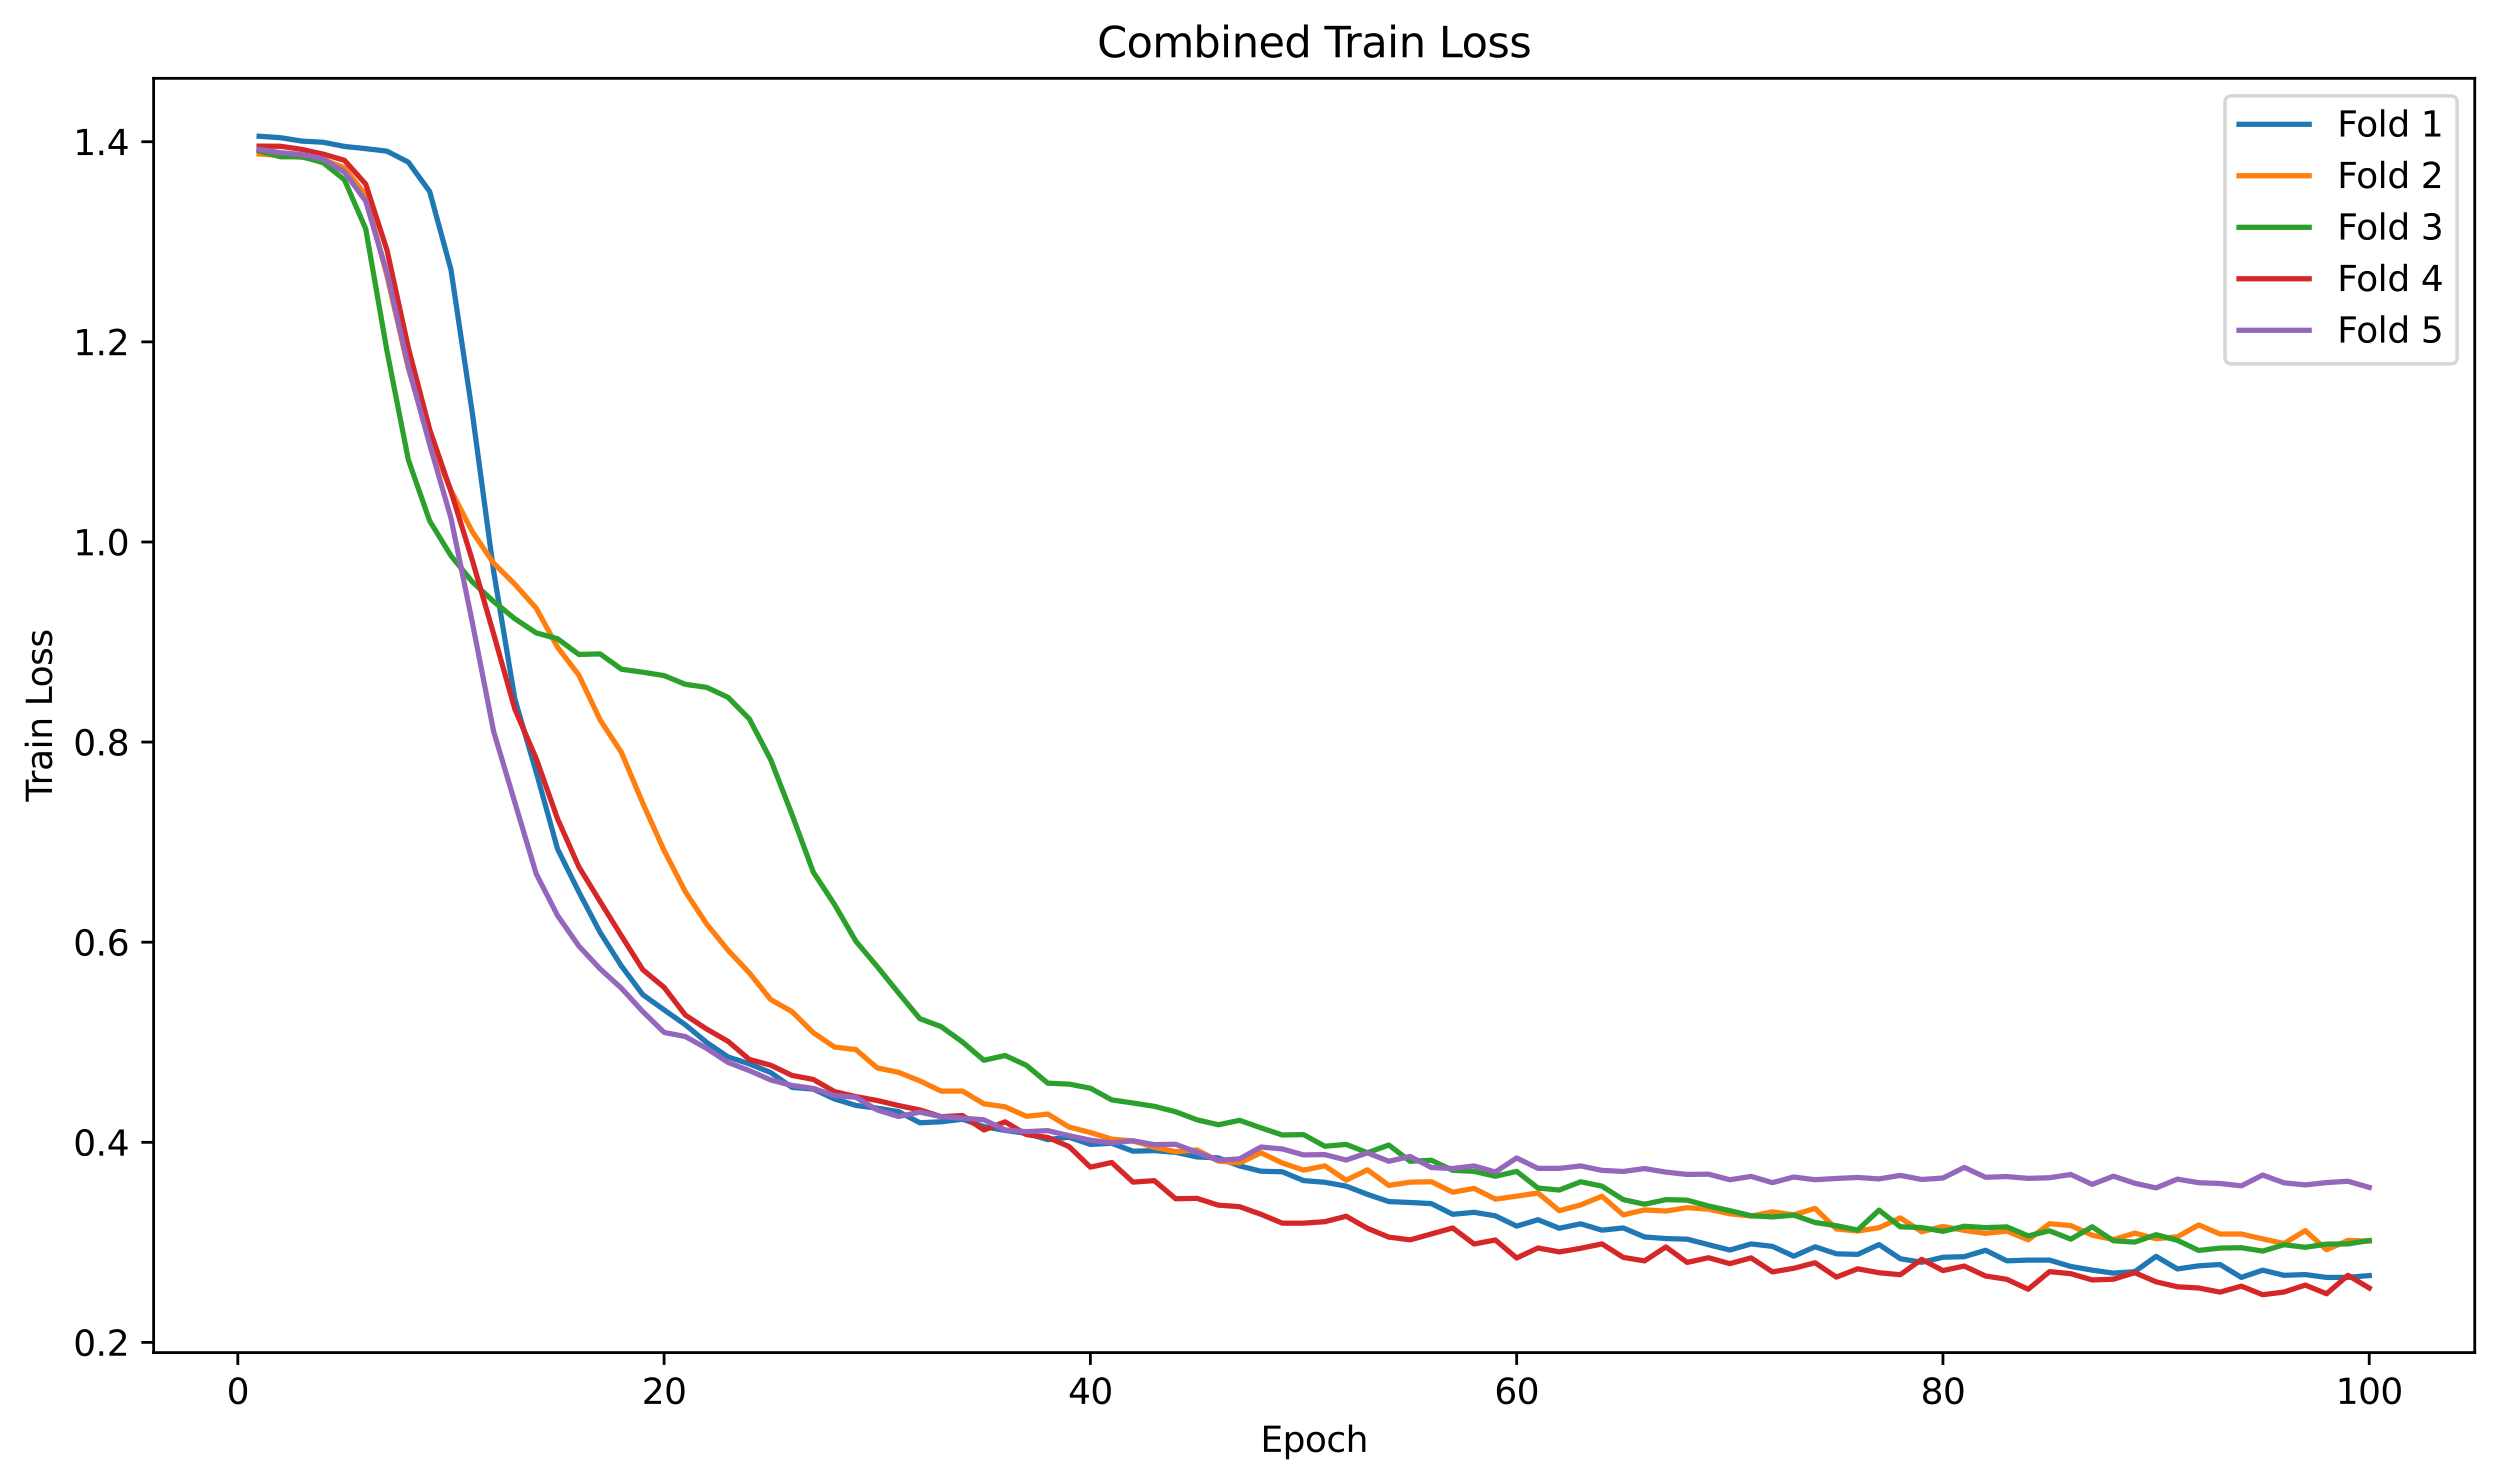 <?xml version="1.0" encoding="utf-8" standalone="no"?>
<!DOCTYPE svg PUBLIC "-//W3C//DTD SVG 1.1//EN"
  "http://www.w3.org/Graphics/SVG/1.1/DTD/svg11.dtd">
<svg xmlns:xlink="http://www.w3.org/1999/xlink" width="712.461pt" height="423.034pt" viewBox="0 0 712.461 423.034" xmlns="http://www.w3.org/2000/svg" version="1.1">
 <defs>
  <style type="text/css">*{stroke-linejoin: round; stroke-linecap: butt}</style>
 </defs>
 <g id="figure_1">
  <g id="patch_1">
   <path d="M 0 423.034 
L 712.461 423.034 
L 712.461 0 
L 0 0 
z
" style="fill: #ffffff"/>
  </g>
  <g id="axes_1">
   <g id="patch_2">
    <path d="M 43.781 385.478 
L 705.261 385.478 
L 705.261 22.318 
L 43.781 22.318 
z
" style="fill: #ffffff"/>
   </g>
   <g id="matplotlib.axis_1">
    <g id="xtick_1">
     <g id="line2d_1">
      <defs>
       <path id="m66126a5710" d="M 0 0 
L 0 3.5 
" style="stroke: #000000; stroke-width: 0.8"/>
      </defs>
      <g>
       <use xlink:href="#m66126a5710" x="67.774" y="385.478" style="stroke: #000000; stroke-width: 0.8"/>
      </g>
     </g>
     <g id="text_1">
      <!-- 0 -->
      <g transform="translate(64.593 400.077) scale(0.1 -0.1)">
       <defs>
        <path id="DejaVuSans-30" d="M 2034 4250 
Q 1547 4250 1301 3770 
Q 1056 3291 1056 2328 
Q 1056 1369 1301 889 
Q 1547 409 2034 409 
Q 2525 409 2770 889 
Q 3016 1369 3016 2328 
Q 3016 3291 2770 3770 
Q 2525 4250 2034 4250 
z
M 2034 4750 
Q 2819 4750 3233 4129 
Q 3647 3509 3647 2328 
Q 3647 1150 3233 529 
Q 2819 -91 2034 -91 
Q 1250 -91 836 529 
Q 422 1150 422 2328 
Q 422 3509 836 4129 
Q 1250 4750 2034 4750 
z
" transform="scale(0.016)"/>
       </defs>
       <use xlink:href="#DejaVuSans-30"/>
      </g>
     </g>
    </g>
    <g id="xtick_2">
     <g id="line2d_2">
      <g>
       <use xlink:href="#m66126a5710" x="189.258" y="385.478" style="stroke: #000000; stroke-width: 0.8"/>
      </g>
     </g>
     <g id="text_2">
      <!-- 20 -->
      <g transform="translate(182.896 400.077) scale(0.1 -0.1)">
       <defs>
        <path id="DejaVuSans-32" d="M 1228 531 
L 3431 531 
L 3431 0 
L 469 0 
L 469 531 
Q 828 903 1448 1529 
Q 2069 2156 2228 2338 
Q 2531 2678 2651 2914 
Q 2772 3150 2772 3378 
Q 2772 3750 2511 3984 
Q 2250 4219 1831 4219 
Q 1534 4219 1204 4116 
Q 875 4013 500 3803 
L 500 4441 
Q 881 4594 1212 4672 
Q 1544 4750 1819 4750 
Q 2544 4750 2975 4387 
Q 3406 4025 3406 3419 
Q 3406 3131 3298 2873 
Q 3191 2616 2906 2266 
Q 2828 2175 2409 1742 
Q 1991 1309 1228 531 
z
" transform="scale(0.016)"/>
       </defs>
       <use xlink:href="#DejaVuSans-32"/>
       <use xlink:href="#DejaVuSans-30" transform="translate(63.623 0)"/>
      </g>
     </g>
    </g>
    <g id="xtick_3">
     <g id="line2d_3">
      <g>
       <use xlink:href="#m66126a5710" x="310.742" y="385.478" style="stroke: #000000; stroke-width: 0.8"/>
      </g>
     </g>
     <g id="text_3">
      <!-- 40 -->
      <g transform="translate(304.38 400.077) scale(0.1 -0.1)">
       <defs>
        <path id="DejaVuSans-34" d="M 2419 4116 
L 825 1625 
L 2419 1625 
L 2419 4116 
z
M 2253 4666 
L 3047 4666 
L 3047 1625 
L 3713 1625 
L 3713 1100 
L 3047 1100 
L 3047 0 
L 2419 0 
L 2419 1100 
L 313 1100 
L 313 1709 
L 2253 4666 
z
" transform="scale(0.016)"/>
       </defs>
       <use xlink:href="#DejaVuSans-34"/>
       <use xlink:href="#DejaVuSans-30" transform="translate(63.623 0)"/>
      </g>
     </g>
    </g>
    <g id="xtick_4">
     <g id="line2d_4">
      <g>
       <use xlink:href="#m66126a5710" x="432.226" y="385.478" style="stroke: #000000; stroke-width: 0.8"/>
      </g>
     </g>
     <g id="text_4">
      <!-- 60 -->
      <g transform="translate(425.864 400.077) scale(0.1 -0.1)">
       <defs>
        <path id="DejaVuSans-36" d="M 2113 2584 
Q 1688 2584 1439 2293 
Q 1191 2003 1191 1497 
Q 1191 994 1439 701 
Q 1688 409 2113 409 
Q 2538 409 2786 701 
Q 3034 994 3034 1497 
Q 3034 2003 2786 2293 
Q 2538 2584 2113 2584 
z
M 3366 4563 
L 3366 3988 
Q 3128 4100 2886 4159 
Q 2644 4219 2406 4219 
Q 1781 4219 1451 3797 
Q 1122 3375 1075 2522 
Q 1259 2794 1537 2939 
Q 1816 3084 2150 3084 
Q 2853 3084 3261 2657 
Q 3669 2231 3669 1497 
Q 3669 778 3244 343 
Q 2819 -91 2113 -91 
Q 1303 -91 875 529 
Q 447 1150 447 2328 
Q 447 3434 972 4092 
Q 1497 4750 2381 4750 
Q 2619 4750 2861 4703 
Q 3103 4656 3366 4563 
z
" transform="scale(0.016)"/>
       </defs>
       <use xlink:href="#DejaVuSans-36"/>
       <use xlink:href="#DejaVuSans-30" transform="translate(63.623 0)"/>
      </g>
     </g>
    </g>
    <g id="xtick_5">
     <g id="line2d_5">
      <g>
       <use xlink:href="#m66126a5710" x="553.71" y="385.478" style="stroke: #000000; stroke-width: 0.8"/>
      </g>
     </g>
     <g id="text_5">
      <!-- 80 -->
      <g transform="translate(547.348 400.077) scale(0.1 -0.1)">
       <defs>
        <path id="DejaVuSans-38" d="M 2034 2216 
Q 1584 2216 1326 1975 
Q 1069 1734 1069 1313 
Q 1069 891 1326 650 
Q 1584 409 2034 409 
Q 2484 409 2743 651 
Q 3003 894 3003 1313 
Q 3003 1734 2745 1975 
Q 2488 2216 2034 2216 
z
M 1403 2484 
Q 997 2584 770 2862 
Q 544 3141 544 3541 
Q 544 4100 942 4425 
Q 1341 4750 2034 4750 
Q 2731 4750 3128 4425 
Q 3525 4100 3525 3541 
Q 3525 3141 3298 2862 
Q 3072 2584 2669 2484 
Q 3125 2378 3379 2068 
Q 3634 1759 3634 1313 
Q 3634 634 3220 271 
Q 2806 -91 2034 -91 
Q 1263 -91 848 271 
Q 434 634 434 1313 
Q 434 1759 690 2068 
Q 947 2378 1403 2484 
z
M 1172 3481 
Q 1172 3119 1398 2916 
Q 1625 2713 2034 2713 
Q 2441 2713 2670 2916 
Q 2900 3119 2900 3481 
Q 2900 3844 2670 4047 
Q 2441 4250 2034 4250 
Q 1625 4250 1398 4047 
Q 1172 3844 1172 3481 
z
" transform="scale(0.016)"/>
       </defs>
       <use xlink:href="#DejaVuSans-38"/>
       <use xlink:href="#DejaVuSans-30" transform="translate(63.623 0)"/>
      </g>
     </g>
    </g>
    <g id="xtick_6">
     <g id="line2d_6">
      <g>
       <use xlink:href="#m66126a5710" x="675.194" y="385.478" style="stroke: #000000; stroke-width: 0.8"/>
      </g>
     </g>
     <g id="text_6">
      <!-- 100 -->
      <g transform="translate(665.65 400.077) scale(0.1 -0.1)">
       <defs>
        <path id="DejaVuSans-31" d="M 794 531 
L 1825 531 
L 1825 4091 
L 703 3866 
L 703 4441 
L 1819 4666 
L 2450 4666 
L 2450 531 
L 3481 531 
L 3481 0 
L 794 0 
L 794 531 
z
" transform="scale(0.016)"/>
       </defs>
       <use xlink:href="#DejaVuSans-31"/>
       <use xlink:href="#DejaVuSans-30" transform="translate(63.623 0)"/>
       <use xlink:href="#DejaVuSans-30" transform="translate(127.246 0)"/>
      </g>
     </g>
    </g>
    <g id="text_7">
     <!-- Epoch -->
     <g transform="translate(359.21 413.755) scale(0.1 -0.1)">
      <defs>
       <path id="DejaVuSans-45" d="M 628 4666 
L 3578 4666 
L 3578 4134 
L 1259 4134 
L 1259 2753 
L 3481 2753 
L 3481 2222 
L 1259 2222 
L 1259 531 
L 3634 531 
L 3634 0 
L 628 0 
L 628 4666 
z
" transform="scale(0.016)"/>
       <path id="DejaVuSans-70" d="M 1159 525 
L 1159 -1331 
L 581 -1331 
L 581 3500 
L 1159 3500 
L 1159 2969 
Q 1341 3281 1617 3432 
Q 1894 3584 2278 3584 
Q 2916 3584 3314 3078 
Q 3713 2572 3713 1747 
Q 3713 922 3314 415 
Q 2916 -91 2278 -91 
Q 1894 -91 1617 61 
Q 1341 213 1159 525 
z
M 3116 1747 
Q 3116 2381 2855 2742 
Q 2594 3103 2138 3103 
Q 1681 3103 1420 2742 
Q 1159 2381 1159 1747 
Q 1159 1113 1420 752 
Q 1681 391 2138 391 
Q 2594 391 2855 752 
Q 3116 1113 3116 1747 
z
" transform="scale(0.016)"/>
       <path id="DejaVuSans-6f" d="M 1959 3097 
Q 1497 3097 1228 2736 
Q 959 2375 959 1747 
Q 959 1119 1226 758 
Q 1494 397 1959 397 
Q 2419 397 2687 759 
Q 2956 1122 2956 1747 
Q 2956 2369 2687 2733 
Q 2419 3097 1959 3097 
z
M 1959 3584 
Q 2709 3584 3137 3096 
Q 3566 2609 3566 1747 
Q 3566 888 3137 398 
Q 2709 -91 1959 -91 
Q 1206 -91 779 398 
Q 353 888 353 1747 
Q 353 2609 779 3096 
Q 1206 3584 1959 3584 
z
" transform="scale(0.016)"/>
       <path id="DejaVuSans-63" d="M 3122 3366 
L 3122 2828 
Q 2878 2963 2633 3030 
Q 2388 3097 2138 3097 
Q 1578 3097 1268 2742 
Q 959 2388 959 1747 
Q 959 1106 1268 751 
Q 1578 397 2138 397 
Q 2388 397 2633 464 
Q 2878 531 3122 666 
L 3122 134 
Q 2881 22 2623 -34 
Q 2366 -91 2075 -91 
Q 1284 -91 818 406 
Q 353 903 353 1747 
Q 353 2603 823 3093 
Q 1294 3584 2113 3584 
Q 2378 3584 2631 3529 
Q 2884 3475 3122 3366 
z
" transform="scale(0.016)"/>
       <path id="DejaVuSans-68" d="M 3513 2113 
L 3513 0 
L 2938 0 
L 2938 2094 
Q 2938 2591 2744 2837 
Q 2550 3084 2163 3084 
Q 1697 3084 1428 2787 
Q 1159 2491 1159 1978 
L 1159 0 
L 581 0 
L 581 4863 
L 1159 4863 
L 1159 2956 
Q 1366 3272 1645 3428 
Q 1925 3584 2291 3584 
Q 2894 3584 3203 3211 
Q 3513 2838 3513 2113 
z
" transform="scale(0.016)"/>
      </defs>
      <use xlink:href="#DejaVuSans-45"/>
      <use xlink:href="#DejaVuSans-70" transform="translate(63.184 0)"/>
      <use xlink:href="#DejaVuSans-6f" transform="translate(126.66 0)"/>
      <use xlink:href="#DejaVuSans-63" transform="translate(187.842 0)"/>
      <use xlink:href="#DejaVuSans-68" transform="translate(242.822 0)"/>
     </g>
    </g>
   </g>
   <g id="matplotlib.axis_2">
    <g id="ytick_1">
     <g id="line2d_7">
      <defs>
       <path id="ma8701a8f67" d="M 0 0 
L -3.5 0 
" style="stroke: #000000; stroke-width: 0.8"/>
      </defs>
      <g>
       <use xlink:href="#ma8701a8f67" x="43.781" y="382.57" style="stroke: #000000; stroke-width: 0.8"/>
      </g>
     </g>
     <g id="text_8">
      <!-- 0.2 -->
      <g transform="translate(20.878 386.37) scale(0.1 -0.1)">
       <defs>
        <path id="DejaVuSans-2e" d="M 684 794 
L 1344 794 
L 1344 0 
L 684 0 
L 684 794 
z
" transform="scale(0.016)"/>
       </defs>
       <use xlink:href="#DejaVuSans-30"/>
       <use xlink:href="#DejaVuSans-2e" transform="translate(63.623 0)"/>
       <use xlink:href="#DejaVuSans-32" transform="translate(95.41 0)"/>
      </g>
     </g>
    </g>
    <g id="ytick_2">
     <g id="line2d_8">
      <g>
       <use xlink:href="#ma8701a8f67" x="43.781" y="325.542" style="stroke: #000000; stroke-width: 0.8"/>
      </g>
     </g>
     <g id="text_9">
      <!-- 0.4 -->
      <g transform="translate(20.878 329.341) scale(0.1 -0.1)">
       <use xlink:href="#DejaVuSans-30"/>
       <use xlink:href="#DejaVuSans-2e" transform="translate(63.623 0)"/>
       <use xlink:href="#DejaVuSans-34" transform="translate(95.41 0)"/>
      </g>
     </g>
    </g>
    <g id="ytick_3">
     <g id="line2d_9">
      <g>
       <use xlink:href="#ma8701a8f67" x="43.781" y="268.514" style="stroke: #000000; stroke-width: 0.8"/>
      </g>
     </g>
     <g id="text_10">
      <!-- 0.6 -->
      <g transform="translate(20.878 272.313) scale(0.1 -0.1)">
       <use xlink:href="#DejaVuSans-30"/>
       <use xlink:href="#DejaVuSans-2e" transform="translate(63.623 0)"/>
       <use xlink:href="#DejaVuSans-36" transform="translate(95.41 0)"/>
      </g>
     </g>
    </g>
    <g id="ytick_4">
     <g id="line2d_10">
      <g>
       <use xlink:href="#ma8701a8f67" x="43.781" y="211.485" style="stroke: #000000; stroke-width: 0.8"/>
      </g>
     </g>
     <g id="text_11">
      <!-- 0.8 -->
      <g transform="translate(20.878 215.285) scale(0.1 -0.1)">
       <use xlink:href="#DejaVuSans-30"/>
       <use xlink:href="#DejaVuSans-2e" transform="translate(63.623 0)"/>
       <use xlink:href="#DejaVuSans-38" transform="translate(95.41 0)"/>
      </g>
     </g>
    </g>
    <g id="ytick_5">
     <g id="line2d_11">
      <g>
       <use xlink:href="#ma8701a8f67" x="43.781" y="154.457" style="stroke: #000000; stroke-width: 0.8"/>
      </g>
     </g>
     <g id="text_12">
      <!-- 1.0 -->
      <g transform="translate(20.878 158.256) scale(0.1 -0.1)">
       <use xlink:href="#DejaVuSans-31"/>
       <use xlink:href="#DejaVuSans-2e" transform="translate(63.623 0)"/>
       <use xlink:href="#DejaVuSans-30" transform="translate(95.41 0)"/>
      </g>
     </g>
    </g>
    <g id="ytick_6">
     <g id="line2d_12">
      <g>
       <use xlink:href="#ma8701a8f67" x="43.781" y="97.429" style="stroke: #000000; stroke-width: 0.8"/>
      </g>
     </g>
     <g id="text_13">
      <!-- 1.2 -->
      <g transform="translate(20.878 101.228) scale(0.1 -0.1)">
       <use xlink:href="#DejaVuSans-31"/>
       <use xlink:href="#DejaVuSans-2e" transform="translate(63.623 0)"/>
       <use xlink:href="#DejaVuSans-32" transform="translate(95.41 0)"/>
      </g>
     </g>
    </g>
    <g id="ytick_7">
     <g id="line2d_13">
      <g>
       <use xlink:href="#ma8701a8f67" x="43.781" y="40.4" style="stroke: #000000; stroke-width: 0.8"/>
      </g>
     </g>
     <g id="text_14">
      <!-- 1.4 -->
      <g transform="translate(20.878 44.199) scale(0.1 -0.1)">
       <use xlink:href="#DejaVuSans-31"/>
       <use xlink:href="#DejaVuSans-2e" transform="translate(63.623 0)"/>
       <use xlink:href="#DejaVuSans-34" transform="translate(95.41 0)"/>
      </g>
     </g>
    </g>
    <g id="text_15">
     <!-- Train Loss -->
     <g transform="translate(14.798 228.448) rotate(-90) scale(0.1 -0.1)">
      <defs>
       <path id="DejaVuSans-54" d="M -19 4666 
L 3928 4666 
L 3928 4134 
L 2272 4134 
L 2272 0 
L 1638 0 
L 1638 4134 
L -19 4134 
L -19 4666 
z
" transform="scale(0.016)"/>
       <path id="DejaVuSans-72" d="M 2631 2963 
Q 2534 3019 2420 3045 
Q 2306 3072 2169 3072 
Q 1681 3072 1420 2755 
Q 1159 2438 1159 1844 
L 1159 0 
L 581 0 
L 581 3500 
L 1159 3500 
L 1159 2956 
Q 1341 3275 1631 3429 
Q 1922 3584 2338 3584 
Q 2397 3584 2469 3576 
Q 2541 3569 2628 3553 
L 2631 2963 
z
" transform="scale(0.016)"/>
       <path id="DejaVuSans-61" d="M 2194 1759 
Q 1497 1759 1228 1600 
Q 959 1441 959 1056 
Q 959 750 1161 570 
Q 1363 391 1709 391 
Q 2188 391 2477 730 
Q 2766 1069 2766 1631 
L 2766 1759 
L 2194 1759 
z
M 3341 1997 
L 3341 0 
L 2766 0 
L 2766 531 
Q 2569 213 2275 61 
Q 1981 -91 1556 -91 
Q 1019 -91 701 211 
Q 384 513 384 1019 
Q 384 1609 779 1909 
Q 1175 2209 1959 2209 
L 2766 2209 
L 2766 2266 
Q 2766 2663 2505 2880 
Q 2244 3097 1772 3097 
Q 1472 3097 1187 3025 
Q 903 2953 641 2809 
L 641 3341 
Q 956 3463 1253 3523 
Q 1550 3584 1831 3584 
Q 2591 3584 2966 3190 
Q 3341 2797 3341 1997 
z
" transform="scale(0.016)"/>
       <path id="DejaVuSans-69" d="M 603 3500 
L 1178 3500 
L 1178 0 
L 603 0 
L 603 3500 
z
M 603 4863 
L 1178 4863 
L 1178 4134 
L 603 4134 
L 603 4863 
z
" transform="scale(0.016)"/>
       <path id="DejaVuSans-6e" d="M 3513 2113 
L 3513 0 
L 2938 0 
L 2938 2094 
Q 2938 2591 2744 2837 
Q 2550 3084 2163 3084 
Q 1697 3084 1428 2787 
Q 1159 2491 1159 1978 
L 1159 0 
L 581 0 
L 581 3500 
L 1159 3500 
L 1159 2956 
Q 1366 3272 1645 3428 
Q 1925 3584 2291 3584 
Q 2894 3584 3203 3211 
Q 3513 2838 3513 2113 
z
" transform="scale(0.016)"/>
       <path id="DejaVuSans-20" transform="scale(0.016)"/>
       <path id="DejaVuSans-4c" d="M 628 4666 
L 1259 4666 
L 1259 531 
L 3531 531 
L 3531 0 
L 628 0 
L 628 4666 
z
" transform="scale(0.016)"/>
       <path id="DejaVuSans-73" d="M 2834 3397 
L 2834 2853 
Q 2591 2978 2328 3040 
Q 2066 3103 1784 3103 
Q 1356 3103 1142 2972 
Q 928 2841 928 2578 
Q 928 2378 1081 2264 
Q 1234 2150 1697 2047 
L 1894 2003 
Q 2506 1872 2764 1633 
Q 3022 1394 3022 966 
Q 3022 478 2636 193 
Q 2250 -91 1575 -91 
Q 1294 -91 989 -36 
Q 684 19 347 128 
L 347 722 
Q 666 556 975 473 
Q 1284 391 1588 391 
Q 1994 391 2212 530 
Q 2431 669 2431 922 
Q 2431 1156 2273 1281 
Q 2116 1406 1581 1522 
L 1381 1569 
Q 847 1681 609 1914 
Q 372 2147 372 2553 
Q 372 3047 722 3315 
Q 1072 3584 1716 3584 
Q 2034 3584 2315 3537 
Q 2597 3491 2834 3397 
z
" transform="scale(0.016)"/>
      </defs>
      <use xlink:href="#DejaVuSans-54"/>
      <use xlink:href="#DejaVuSans-72" transform="translate(46.334 0)"/>
      <use xlink:href="#DejaVuSans-61" transform="translate(87.447 0)"/>
      <use xlink:href="#DejaVuSans-69" transform="translate(148.727 0)"/>
      <use xlink:href="#DejaVuSans-6e" transform="translate(176.51 0)"/>
      <use xlink:href="#DejaVuSans-20" transform="translate(239.889 0)"/>
      <use xlink:href="#DejaVuSans-4c" transform="translate(271.676 0)"/>
      <use xlink:href="#DejaVuSans-6f" transform="translate(325.639 0)"/>
      <use xlink:href="#DejaVuSans-73" transform="translate(386.82 0)"/>
      <use xlink:href="#DejaVuSans-73" transform="translate(438.92 0)"/>
     </g>
    </g>
   </g>
   <g id="line2d_14">
    <path d="M 73.849 38.825 
L 79.923 39.24 
L 85.997 40.212 
L 92.071 40.538 
L 98.145 41.73 
L 104.22 42.36 
L 110.294 43.09 
L 116.368 46.217 
L 122.442 54.567 
L 128.516 76.839 
L 134.59 117.577 
L 140.665 162.724 
L 146.739 199.293 
L 152.813 220.038 
L 158.887 241.923 
L 164.961 254.179 
L 171.036 265.759 
L 177.11 275.315 
L 183.184 283.458 
L 189.258 287.796 
L 195.332 292.063 
L 201.407 297.092 
L 207.481 301.221 
L 213.555 303.186 
L 219.629 305.661 
L 225.703 309.892 
L 231.778 310.385 
L 237.852 313.196 
L 243.926 315.032 
L 250 315.824 
L 256.074 316.792 
L 262.149 319.979 
L 268.223 319.686 
L 274.297 318.965 
L 280.371 321.069 
L 286.445 322.155 
L 292.52 322.98 
L 298.594 324.775 
L 304.668 324.094 
L 310.742 326.135 
L 316.816 325.817 
L 322.891 328.072 
L 328.965 327.913 
L 335.039 328.394 
L 341.113 329.718 
L 347.187 329.975 
L 353.262 332.276 
L 359.336 333.778 
L 365.41 333.935 
L 371.484 336.455 
L 377.558 336.927 
L 383.633 338.032 
L 389.707 340.382 
L 395.781 342.424 
L 401.855 342.694 
L 407.929 343.016 
L 414.004 346.058 
L 420.078 345.493 
L 426.152 346.491 
L 432.226 349.432 
L 438.3 347.603 
L 444.375 350.032 
L 450.449 348.765 
L 456.523 350.579 
L 462.597 349.94 
L 468.671 352.517 
L 474.745 352.973 
L 480.82 353.149 
L 486.894 354.714 
L 492.968 356.237 
L 499.042 354.504 
L 505.116 355.191 
L 511.191 357.995 
L 517.265 355.32 
L 523.339 357.315 
L 529.413 357.479 
L 535.487 354.681 
L 541.562 358.722 
L 547.636 359.729 
L 553.71 358.295 
L 559.784 358.138 
L 565.858 356.31 
L 571.933 359.319 
L 578.007 359.105 
L 584.081 359.11 
L 590.155 360.925 
L 596.229 361.964 
L 602.304 362.824 
L 608.378 362.408 
L 614.452 358.038 
L 620.526 361.627 
L 626.6 360.74 
L 632.675 360.364 
L 638.749 364.042 
L 644.823 361.985 
L 650.897 363.44 
L 656.971 363.237 
L 663.046 364.043 
L 669.12 364.033 
L 675.194 363.51 
" clip-path="url(#pde109eaae8)" style="fill: none; stroke: #1f77b4; stroke-width: 1.5; stroke-linecap: square"/>
   </g>
   <g id="line2d_15">
    <path d="M 73.849 43.867 
L 79.923 44.333 
L 85.997 44.797 
L 92.071 45.45 
L 98.145 47.82 
L 104.22 55.604 
L 110.294 78.664 
L 116.368 104.955 
L 122.442 125.3 
L 128.516 139.745 
L 134.59 151.51 
L 140.665 160.488 
L 146.739 166.519 
L 152.813 173.333 
L 158.887 184.446 
L 164.961 192.407 
L 171.036 205.175 
L 177.11 214.47 
L 183.184 228.895 
L 189.258 242.38 
L 195.332 254.151 
L 201.407 263.358 
L 207.481 270.814 
L 213.555 277.262 
L 219.629 284.859 
L 225.703 288.298 
L 231.778 294.313 
L 237.852 298.421 
L 243.926 299.113 
L 250 304.346 
L 256.074 305.597 
L 262.149 308.037 
L 268.223 310.959 
L 274.297 310.945 
L 280.371 314.564 
L 286.445 315.438 
L 292.52 318.126 
L 298.594 317.498 
L 304.668 321.2 
L 310.742 322.751 
L 316.816 324.628 
L 322.891 325.154 
L 328.965 326.951 
L 335.039 328.199 
L 341.113 327.715 
L 347.187 330.866 
L 353.262 331.419 
L 359.336 328.519 
L 365.41 331.427 
L 371.484 333.465 
L 377.558 332.249 
L 383.633 336.33 
L 389.707 333.388 
L 395.781 337.813 
L 401.855 336.901 
L 407.929 336.776 
L 414.004 339.763 
L 420.078 338.669 
L 426.152 341.739 
L 432.226 340.888 
L 438.3 339.977 
L 444.375 345.03 
L 450.449 343.384 
L 456.523 340.906 
L 462.597 346.226 
L 468.671 344.81 
L 474.745 345.128 
L 480.82 344.158 
L 486.894 344.597 
L 492.968 345.915 
L 499.042 346.553 
L 505.116 345.354 
L 511.191 346.204 
L 517.265 344.372 
L 523.339 350.227 
L 529.413 350.826 
L 535.487 349.884 
L 541.562 347.077 
L 547.636 351.027 
L 553.71 349.512 
L 559.784 350.649 
L 565.858 351.484 
L 571.933 350.857 
L 578.007 353.335 
L 584.081 348.736 
L 590.155 349.278 
L 596.229 352.004 
L 602.304 353.256 
L 608.378 351.423 
L 614.452 353.017 
L 620.526 352.461 
L 626.6 349.089 
L 632.675 351.677 
L 638.749 351.672 
L 644.823 353.068 
L 650.897 354.376 
L 656.971 350.705 
L 663.046 356.157 
L 669.12 353.498 
L 675.194 353.695 
" clip-path="url(#pde109eaae8)" style="fill: none; stroke: #ff7f0e; stroke-width: 1.5; stroke-linecap: square"/>
   </g>
   <g id="line2d_16">
    <path d="M 73.849 42.982 
L 79.923 44.688 
L 85.997 44.648 
L 92.071 46.354 
L 98.145 51.194 
L 104.22 65.203 
L 110.294 100.095 
L 116.368 131.019 
L 122.442 148.444 
L 128.516 158.371 
L 134.59 165.806 
L 140.665 171.405 
L 146.739 176.347 
L 152.813 180.373 
L 158.887 182.029 
L 164.961 186.507 
L 171.036 186.356 
L 177.11 190.727 
L 183.184 191.563 
L 189.258 192.539 
L 195.332 195.036 
L 201.407 195.896 
L 207.481 198.732 
L 213.555 204.892 
L 219.629 216.473 
L 225.703 232.127 
L 231.778 248.558 
L 237.852 257.806 
L 243.926 268.256 
L 250 275.468 
L 256.074 282.98 
L 262.149 290.317 
L 268.223 292.584 
L 274.297 296.964 
L 280.371 302.157 
L 286.445 300.804 
L 292.52 303.608 
L 298.594 308.681 
L 304.668 308.962 
L 310.742 310.126 
L 316.816 313.449 
L 322.891 314.344 
L 328.965 315.291 
L 335.039 316.838 
L 341.113 319.122 
L 347.187 320.538 
L 353.262 319.277 
L 359.336 321.416 
L 365.41 323.453 
L 371.484 323.346 
L 377.558 326.66 
L 383.633 326.138 
L 389.707 328.51 
L 395.781 326.322 
L 401.855 330.93 
L 407.929 330.659 
L 414.004 333.527 
L 420.078 333.823 
L 426.152 335.213 
L 432.226 333.829 
L 438.3 338.578 
L 444.375 339.14 
L 450.449 336.788 
L 456.523 338.027 
L 462.597 341.868 
L 468.671 343.194 
L 474.745 341.886 
L 480.82 342.026 
L 486.894 343.685 
L 492.968 345.019 
L 499.042 346.463 
L 505.116 346.799 
L 511.191 346.289 
L 517.265 348.396 
L 523.339 349.307 
L 529.413 350.541 
L 535.487 344.876 
L 541.562 349.619 
L 547.636 349.829 
L 553.71 350.916 
L 559.784 349.461 
L 565.858 349.849 
L 571.933 349.65 
L 578.007 352.205 
L 584.081 350.754 
L 590.155 353.14 
L 596.229 349.615 
L 602.304 353.599 
L 608.378 353.977 
L 614.452 351.866 
L 620.526 353.472 
L 626.6 356.351 
L 632.675 355.687 
L 638.749 355.576 
L 644.823 356.544 
L 650.897 354.722 
L 656.971 355.467 
L 663.046 354.551 
L 669.12 354.494 
L 675.194 353.536 
" clip-path="url(#pde109eaae8)" style="fill: none; stroke: #2ca02c; stroke-width: 1.5; stroke-linecap: square"/>
   </g>
   <g id="line2d_17">
    <path d="M 73.849 41.639 
L 79.923 41.687 
L 85.997 42.583 
L 92.071 43.912 
L 98.145 45.682 
L 104.22 52.45 
L 110.294 71.317 
L 116.368 99.118 
L 122.442 122.356 
L 128.516 140.037 
L 134.59 159.614 
L 140.665 180.622 
L 146.739 202.154 
L 152.813 216.18 
L 158.887 233.326 
L 164.961 247.03 
L 171.036 256.939 
L 177.11 266.723 
L 183.184 276.351 
L 189.258 281.386 
L 195.332 289.301 
L 201.407 293.281 
L 207.481 296.77 
L 213.555 301.943 
L 219.629 303.568 
L 225.703 306.48 
L 231.778 307.625 
L 237.852 311.107 
L 243.926 312.521 
L 250 313.624 
L 256.074 315.069 
L 262.149 316.314 
L 268.223 318.238 
L 274.297 317.911 
L 280.371 322.025 
L 286.445 319.703 
L 292.52 323.341 
L 298.594 324.158 
L 304.668 326.762 
L 310.742 332.619 
L 316.816 331.291 
L 322.891 336.878 
L 328.965 336.47 
L 335.039 341.625 
L 341.113 341.518 
L 347.187 343.449 
L 353.262 343.891 
L 359.336 346.051 
L 365.41 348.578 
L 371.484 348.591 
L 377.558 348.156 
L 383.633 346.612 
L 389.707 350.059 
L 395.781 352.564 
L 401.855 353.339 
L 407.929 351.648 
L 414.004 349.957 
L 420.078 354.523 
L 426.152 353.37 
L 432.226 358.511 
L 438.3 355.659 
L 444.375 356.77 
L 450.449 355.753 
L 456.523 354.485 
L 462.597 358.336 
L 468.671 359.335 
L 474.745 355.355 
L 480.82 359.767 
L 486.894 358.428 
L 492.968 360.123 
L 499.042 358.475 
L 505.116 362.468 
L 511.191 361.443 
L 517.265 359.87 
L 523.339 363.95 
L 529.413 361.593 
L 535.487 362.714 
L 541.562 363.274 
L 547.636 358.897 
L 553.71 362.088 
L 559.784 360.813 
L 565.858 363.641 
L 571.933 364.591 
L 578.007 367.42 
L 584.081 362.395 
L 590.155 362.977 
L 596.229 364.76 
L 602.304 364.553 
L 608.378 362.686 
L 614.452 365.302 
L 620.526 366.711 
L 626.6 367.064 
L 632.675 368.23 
L 638.749 366.535 
L 644.823 368.971 
L 650.897 368.218 
L 656.971 366.226 
L 663.046 368.7 
L 669.12 363.448 
L 675.194 367.059 
" clip-path="url(#pde109eaae8)" style="fill: none; stroke: #d62728; stroke-width: 1.5; stroke-linecap: square"/>
   </g>
   <g id="line2d_18">
    <path d="M 73.849 42.597 
L 79.923 43.514 
L 85.997 44.049 
L 92.071 45.316 
L 98.145 48.999 
L 104.22 57.316 
L 110.294 77.74 
L 116.368 104.421 
L 122.442 126.644 
L 128.516 147.621 
L 134.59 177.303 
L 140.665 208.398 
L 146.739 228.731 
L 152.813 249.029 
L 158.887 260.899 
L 164.961 269.615 
L 171.036 276.138 
L 177.11 281.654 
L 183.184 288.286 
L 189.258 294.231 
L 195.332 295.41 
L 201.407 298.799 
L 207.481 302.78 
L 213.555 305.113 
L 219.629 307.77 
L 225.703 309.337 
L 231.778 310.191 
L 237.852 312.228 
L 243.926 312.72 
L 250 316.33 
L 256.074 318.179 
L 262.149 316.944 
L 268.223 318.237 
L 274.297 318.669 
L 280.371 319.114 
L 286.445 322.028 
L 292.52 322.506 
L 298.594 322.211 
L 304.668 323.656 
L 310.742 324.944 
L 316.816 325.686 
L 322.891 325.107 
L 328.965 326.212 
L 335.039 326.096 
L 341.113 328.396 
L 347.187 330.661 
L 353.262 330.256 
L 359.336 326.887 
L 365.41 327.426 
L 371.484 329.128 
L 377.558 329.044 
L 383.633 330.591 
L 389.707 328.544 
L 395.781 330.943 
L 401.855 329.571 
L 407.929 332.73 
L 414.004 333.013 
L 420.078 332.276 
L 426.152 334.002 
L 432.226 329.997 
L 438.3 332.972 
L 444.375 332.975 
L 450.449 332.273 
L 456.523 333.533 
L 462.597 333.849 
L 468.671 333.022 
L 474.745 334.03 
L 480.82 334.695 
L 486.894 334.621 
L 492.968 336.21 
L 499.042 335.255 
L 505.116 337.036 
L 511.191 335.432 
L 517.265 336.205 
L 523.339 335.837 
L 529.413 335.564 
L 535.487 335.97 
L 541.562 334.975 
L 547.636 336.13 
L 553.71 335.716 
L 559.784 332.699 
L 565.858 335.505 
L 571.933 335.307 
L 578.007 335.817 
L 584.081 335.634 
L 590.155 334.711 
L 596.229 337.534 
L 602.304 335.188 
L 608.378 337.204 
L 614.452 338.536 
L 620.526 336.034 
L 626.6 337.056 
L 632.675 337.274 
L 638.749 337.951 
L 644.823 334.87 
L 650.897 337.08 
L 656.971 337.679 
L 663.046 337.012 
L 669.12 336.642 
L 675.194 338.387 
" clip-path="url(#pde109eaae8)" style="fill: none; stroke: #9467bd; stroke-width: 1.5; stroke-linecap: square"/>
   </g>
   <g id="patch_3">
    <path d="M 43.781 385.478 
L 43.781 22.318 
" style="fill: none; stroke: #000000; stroke-width: 0.8; stroke-linejoin: miter; stroke-linecap: square"/>
   </g>
   <g id="patch_4">
    <path d="M 705.261 385.478 
L 705.261 22.318 
" style="fill: none; stroke: #000000; stroke-width: 0.8; stroke-linejoin: miter; stroke-linecap: square"/>
   </g>
   <g id="patch_5">
    <path d="M 43.781 385.478 
L 705.261 385.478 
" style="fill: none; stroke: #000000; stroke-width: 0.8; stroke-linejoin: miter; stroke-linecap: square"/>
   </g>
   <g id="patch_6">
    <path d="M 43.781 22.318 
L 705.261 22.318 
" style="fill: none; stroke: #000000; stroke-width: 0.8; stroke-linejoin: miter; stroke-linecap: square"/>
   </g>
   <g id="text_16">
    <!-- Combined Train Loss -->
    <g transform="translate(312.67 16.318) scale(0.12 -0.12)">
     <defs>
      <path id="DejaVuSans-43" d="M 4122 4306 
L 4122 3641 
Q 3803 3938 3442 4084 
Q 3081 4231 2675 4231 
Q 1875 4231 1450 3742 
Q 1025 3253 1025 2328 
Q 1025 1406 1450 917 
Q 1875 428 2675 428 
Q 3081 428 3442 575 
Q 3803 722 4122 1019 
L 4122 359 
Q 3791 134 3420 21 
Q 3050 -91 2638 -91 
Q 1578 -91 968 557 
Q 359 1206 359 2328 
Q 359 3453 968 4101 
Q 1578 4750 2638 4750 
Q 3056 4750 3426 4639 
Q 3797 4528 4122 4306 
z
" transform="scale(0.016)"/>
      <path id="DejaVuSans-6d" d="M 3328 2828 
Q 3544 3216 3844 3400 
Q 4144 3584 4550 3584 
Q 5097 3584 5394 3201 
Q 5691 2819 5691 2113 
L 5691 0 
L 5113 0 
L 5113 2094 
Q 5113 2597 4934 2840 
Q 4756 3084 4391 3084 
Q 3944 3084 3684 2787 
Q 3425 2491 3425 1978 
L 3425 0 
L 2847 0 
L 2847 2094 
Q 2847 2600 2669 2842 
Q 2491 3084 2119 3084 
Q 1678 3084 1418 2786 
Q 1159 2488 1159 1978 
L 1159 0 
L 581 0 
L 581 3500 
L 1159 3500 
L 1159 2956 
Q 1356 3278 1631 3431 
Q 1906 3584 2284 3584 
Q 2666 3584 2933 3390 
Q 3200 3197 3328 2828 
z
" transform="scale(0.016)"/>
      <path id="DejaVuSans-62" d="M 3116 1747 
Q 3116 2381 2855 2742 
Q 2594 3103 2138 3103 
Q 1681 3103 1420 2742 
Q 1159 2381 1159 1747 
Q 1159 1113 1420 752 
Q 1681 391 2138 391 
Q 2594 391 2855 752 
Q 3116 1113 3116 1747 
z
M 1159 2969 
Q 1341 3281 1617 3432 
Q 1894 3584 2278 3584 
Q 2916 3584 3314 3078 
Q 3713 2572 3713 1747 
Q 3713 922 3314 415 
Q 2916 -91 2278 -91 
Q 1894 -91 1617 61 
Q 1341 213 1159 525 
L 1159 0 
L 581 0 
L 581 4863 
L 1159 4863 
L 1159 2969 
z
" transform="scale(0.016)"/>
      <path id="DejaVuSans-65" d="M 3597 1894 
L 3597 1613 
L 953 1613 
Q 991 1019 1311 708 
Q 1631 397 2203 397 
Q 2534 397 2845 478 
Q 3156 559 3463 722 
L 3463 178 
Q 3153 47 2828 -22 
Q 2503 -91 2169 -91 
Q 1331 -91 842 396 
Q 353 884 353 1716 
Q 353 2575 817 3079 
Q 1281 3584 2069 3584 
Q 2775 3584 3186 3129 
Q 3597 2675 3597 1894 
z
M 3022 2063 
Q 3016 2534 2758 2815 
Q 2500 3097 2075 3097 
Q 1594 3097 1305 2825 
Q 1016 2553 972 2059 
L 3022 2063 
z
" transform="scale(0.016)"/>
      <path id="DejaVuSans-64" d="M 2906 2969 
L 2906 4863 
L 3481 4863 
L 3481 0 
L 2906 0 
L 2906 525 
Q 2725 213 2448 61 
Q 2172 -91 1784 -91 
Q 1150 -91 751 415 
Q 353 922 353 1747 
Q 353 2572 751 3078 
Q 1150 3584 1784 3584 
Q 2172 3584 2448 3432 
Q 2725 3281 2906 2969 
z
M 947 1747 
Q 947 1113 1208 752 
Q 1469 391 1925 391 
Q 2381 391 2643 752 
Q 2906 1113 2906 1747 
Q 2906 2381 2643 2742 
Q 2381 3103 1925 3103 
Q 1469 3103 1208 2742 
Q 947 2381 947 1747 
z
" transform="scale(0.016)"/>
     </defs>
     <use xlink:href="#DejaVuSans-43"/>
     <use xlink:href="#DejaVuSans-6f" transform="translate(69.824 0)"/>
     <use xlink:href="#DejaVuSans-6d" transform="translate(131.006 0)"/>
     <use xlink:href="#DejaVuSans-62" transform="translate(228.418 0)"/>
     <use xlink:href="#DejaVuSans-69" transform="translate(291.895 0)"/>
     <use xlink:href="#DejaVuSans-6e" transform="translate(319.678 0)"/>
     <use xlink:href="#DejaVuSans-65" transform="translate(383.057 0)"/>
     <use xlink:href="#DejaVuSans-64" transform="translate(444.58 0)"/>
     <use xlink:href="#DejaVuSans-20" transform="translate(508.057 0)"/>
     <use xlink:href="#DejaVuSans-54" transform="translate(539.844 0)"/>
     <use xlink:href="#DejaVuSans-72" transform="translate(586.178 0)"/>
     <use xlink:href="#DejaVuSans-61" transform="translate(627.291 0)"/>
     <use xlink:href="#DejaVuSans-69" transform="translate(688.57 0)"/>
     <use xlink:href="#DejaVuSans-6e" transform="translate(716.354 0)"/>
     <use xlink:href="#DejaVuSans-20" transform="translate(779.732 0)"/>
     <use xlink:href="#DejaVuSans-4c" transform="translate(811.52 0)"/>
     <use xlink:href="#DejaVuSans-6f" transform="translate(865.482 0)"/>
     <use xlink:href="#DejaVuSans-73" transform="translate(926.664 0)"/>
     <use xlink:href="#DejaVuSans-73" transform="translate(978.764 0)"/>
    </g>
   </g>
   <g id="legend_1">
    <g id="patch_7">
     <path d="M 636.086 103.709 
L 698.261 103.709 
Q 700.261 103.709 700.261 101.709 
L 700.261 29.318 
Q 700.261 27.318 698.261 27.318 
L 636.086 27.318 
Q 634.086 27.318 634.086 29.318 
L 634.086 101.709 
Q 634.086 103.709 636.086 103.709 
z
" style="fill: #ffffff; opacity: 0.8; stroke: #cccccc; stroke-linejoin: miter"/>
    </g>
    <g id="line2d_19">
     <path d="M 638.086 35.417 
L 648.086 35.417 
L 658.086 35.417 
" style="fill: none; stroke: #1f77b4; stroke-width: 1.5; stroke-linecap: square"/>
    </g>
    <g id="text_17">
     <!-- Fold 1 -->
     <g transform="translate(666.086 38.917) scale(0.1 -0.1)">
      <defs>
       <path id="DejaVuSans-46" d="M 628 4666 
L 3309 4666 
L 3309 4134 
L 1259 4134 
L 1259 2759 
L 3109 2759 
L 3109 2228 
L 1259 2228 
L 1259 0 
L 628 0 
L 628 4666 
z
" transform="scale(0.016)"/>
       <path id="DejaVuSans-6c" d="M 603 4863 
L 1178 4863 
L 1178 0 
L 603 0 
L 603 4863 
z
" transform="scale(0.016)"/>
      </defs>
      <use xlink:href="#DejaVuSans-46"/>
      <use xlink:href="#DejaVuSans-6f" transform="translate(53.895 0)"/>
      <use xlink:href="#DejaVuSans-6c" transform="translate(115.076 0)"/>
      <use xlink:href="#DejaVuSans-64" transform="translate(142.859 0)"/>
      <use xlink:href="#DejaVuSans-20" transform="translate(206.336 0)"/>
      <use xlink:href="#DejaVuSans-31" transform="translate(238.123 0)"/>
     </g>
    </g>
    <g id="line2d_20">
     <path d="M 638.086 50.095 
L 648.086 50.095 
L 658.086 50.095 
" style="fill: none; stroke: #ff7f0e; stroke-width: 1.5; stroke-linecap: square"/>
    </g>
    <g id="text_18">
     <!-- Fold 2 -->
     <g transform="translate(666.086 53.595) scale(0.1 -0.1)">
      <use xlink:href="#DejaVuSans-46"/>
      <use xlink:href="#DejaVuSans-6f" transform="translate(53.895 0)"/>
      <use xlink:href="#DejaVuSans-6c" transform="translate(115.076 0)"/>
      <use xlink:href="#DejaVuSans-64" transform="translate(142.859 0)"/>
      <use xlink:href="#DejaVuSans-20" transform="translate(206.336 0)"/>
      <use xlink:href="#DejaVuSans-32" transform="translate(238.123 0)"/>
     </g>
    </g>
    <g id="line2d_21">
     <path d="M 638.086 64.773 
L 648.086 64.773 
L 658.086 64.773 
" style="fill: none; stroke: #2ca02c; stroke-width: 1.5; stroke-linecap: square"/>
    </g>
    <g id="text_19">
     <!-- Fold 3 -->
     <g transform="translate(666.086 68.273) scale(0.1 -0.1)">
      <defs>
       <path id="DejaVuSans-33" d="M 2597 2516 
Q 3050 2419 3304 2112 
Q 3559 1806 3559 1356 
Q 3559 666 3084 287 
Q 2609 -91 1734 -91 
Q 1441 -91 1130 -33 
Q 819 25 488 141 
L 488 750 
Q 750 597 1062 519 
Q 1375 441 1716 441 
Q 2309 441 2620 675 
Q 2931 909 2931 1356 
Q 2931 1769 2642 2001 
Q 2353 2234 1838 2234 
L 1294 2234 
L 1294 2753 
L 1863 2753 
Q 2328 2753 2575 2939 
Q 2822 3125 2822 3475 
Q 2822 3834 2567 4026 
Q 2313 4219 1838 4219 
Q 1578 4219 1281 4162 
Q 984 4106 628 3988 
L 628 4550 
Q 988 4650 1302 4700 
Q 1616 4750 1894 4750 
Q 2613 4750 3031 4423 
Q 3450 4097 3450 3541 
Q 3450 3153 3228 2886 
Q 3006 2619 2597 2516 
z
" transform="scale(0.016)"/>
      </defs>
      <use xlink:href="#DejaVuSans-46"/>
      <use xlink:href="#DejaVuSans-6f" transform="translate(53.895 0)"/>
      <use xlink:href="#DejaVuSans-6c" transform="translate(115.076 0)"/>
      <use xlink:href="#DejaVuSans-64" transform="translate(142.859 0)"/>
      <use xlink:href="#DejaVuSans-20" transform="translate(206.336 0)"/>
      <use xlink:href="#DejaVuSans-33" transform="translate(238.123 0)"/>
     </g>
    </g>
    <g id="line2d_22">
     <path d="M 638.086 79.451 
L 648.086 79.451 
L 658.086 79.451 
" style="fill: none; stroke: #d62728; stroke-width: 1.5; stroke-linecap: square"/>
    </g>
    <g id="text_20">
     <!-- Fold 4 -->
     <g transform="translate(666.086 82.951) scale(0.1 -0.1)">
      <use xlink:href="#DejaVuSans-46"/>
      <use xlink:href="#DejaVuSans-6f" transform="translate(53.895 0)"/>
      <use xlink:href="#DejaVuSans-6c" transform="translate(115.076 0)"/>
      <use xlink:href="#DejaVuSans-64" transform="translate(142.859 0)"/>
      <use xlink:href="#DejaVuSans-20" transform="translate(206.336 0)"/>
      <use xlink:href="#DejaVuSans-34" transform="translate(238.123 0)"/>
     </g>
    </g>
    <g id="line2d_23">
     <path d="M 638.086 94.129 
L 648.086 94.129 
L 658.086 94.129 
" style="fill: none; stroke: #9467bd; stroke-width: 1.5; stroke-linecap: square"/>
    </g>
    <g id="text_21">
     <!-- Fold 5 -->
     <g transform="translate(666.086 97.629) scale(0.1 -0.1)">
      <defs>
       <path id="DejaVuSans-35" d="M 691 4666 
L 3169 4666 
L 3169 4134 
L 1269 4134 
L 1269 2991 
Q 1406 3038 1543 3061 
Q 1681 3084 1819 3084 
Q 2600 3084 3056 2656 
Q 3513 2228 3513 1497 
Q 3513 744 3044 326 
Q 2575 -91 1722 -91 
Q 1428 -91 1123 -41 
Q 819 9 494 109 
L 494 744 
Q 775 591 1075 516 
Q 1375 441 1709 441 
Q 2250 441 2565 725 
Q 2881 1009 2881 1497 
Q 2881 1984 2565 2268 
Q 2250 2553 1709 2553 
Q 1456 2553 1204 2497 
Q 953 2441 691 2322 
L 691 4666 
z
" transform="scale(0.016)"/>
      </defs>
      <use xlink:href="#DejaVuSans-46"/>
      <use xlink:href="#DejaVuSans-6f" transform="translate(53.895 0)"/>
      <use xlink:href="#DejaVuSans-6c" transform="translate(115.076 0)"/>
      <use xlink:href="#DejaVuSans-64" transform="translate(142.859 0)"/>
      <use xlink:href="#DejaVuSans-20" transform="translate(206.336 0)"/>
      <use xlink:href="#DejaVuSans-35" transform="translate(238.123 0)"/>
     </g>
    </g>
   </g>
  </g>
 </g>
 <defs>
  <clipPath id="pde109eaae8">
   <rect x="43.781" y="22.318" width="661.48" height="363.16"/>
  </clipPath>
 </defs>
</svg>
